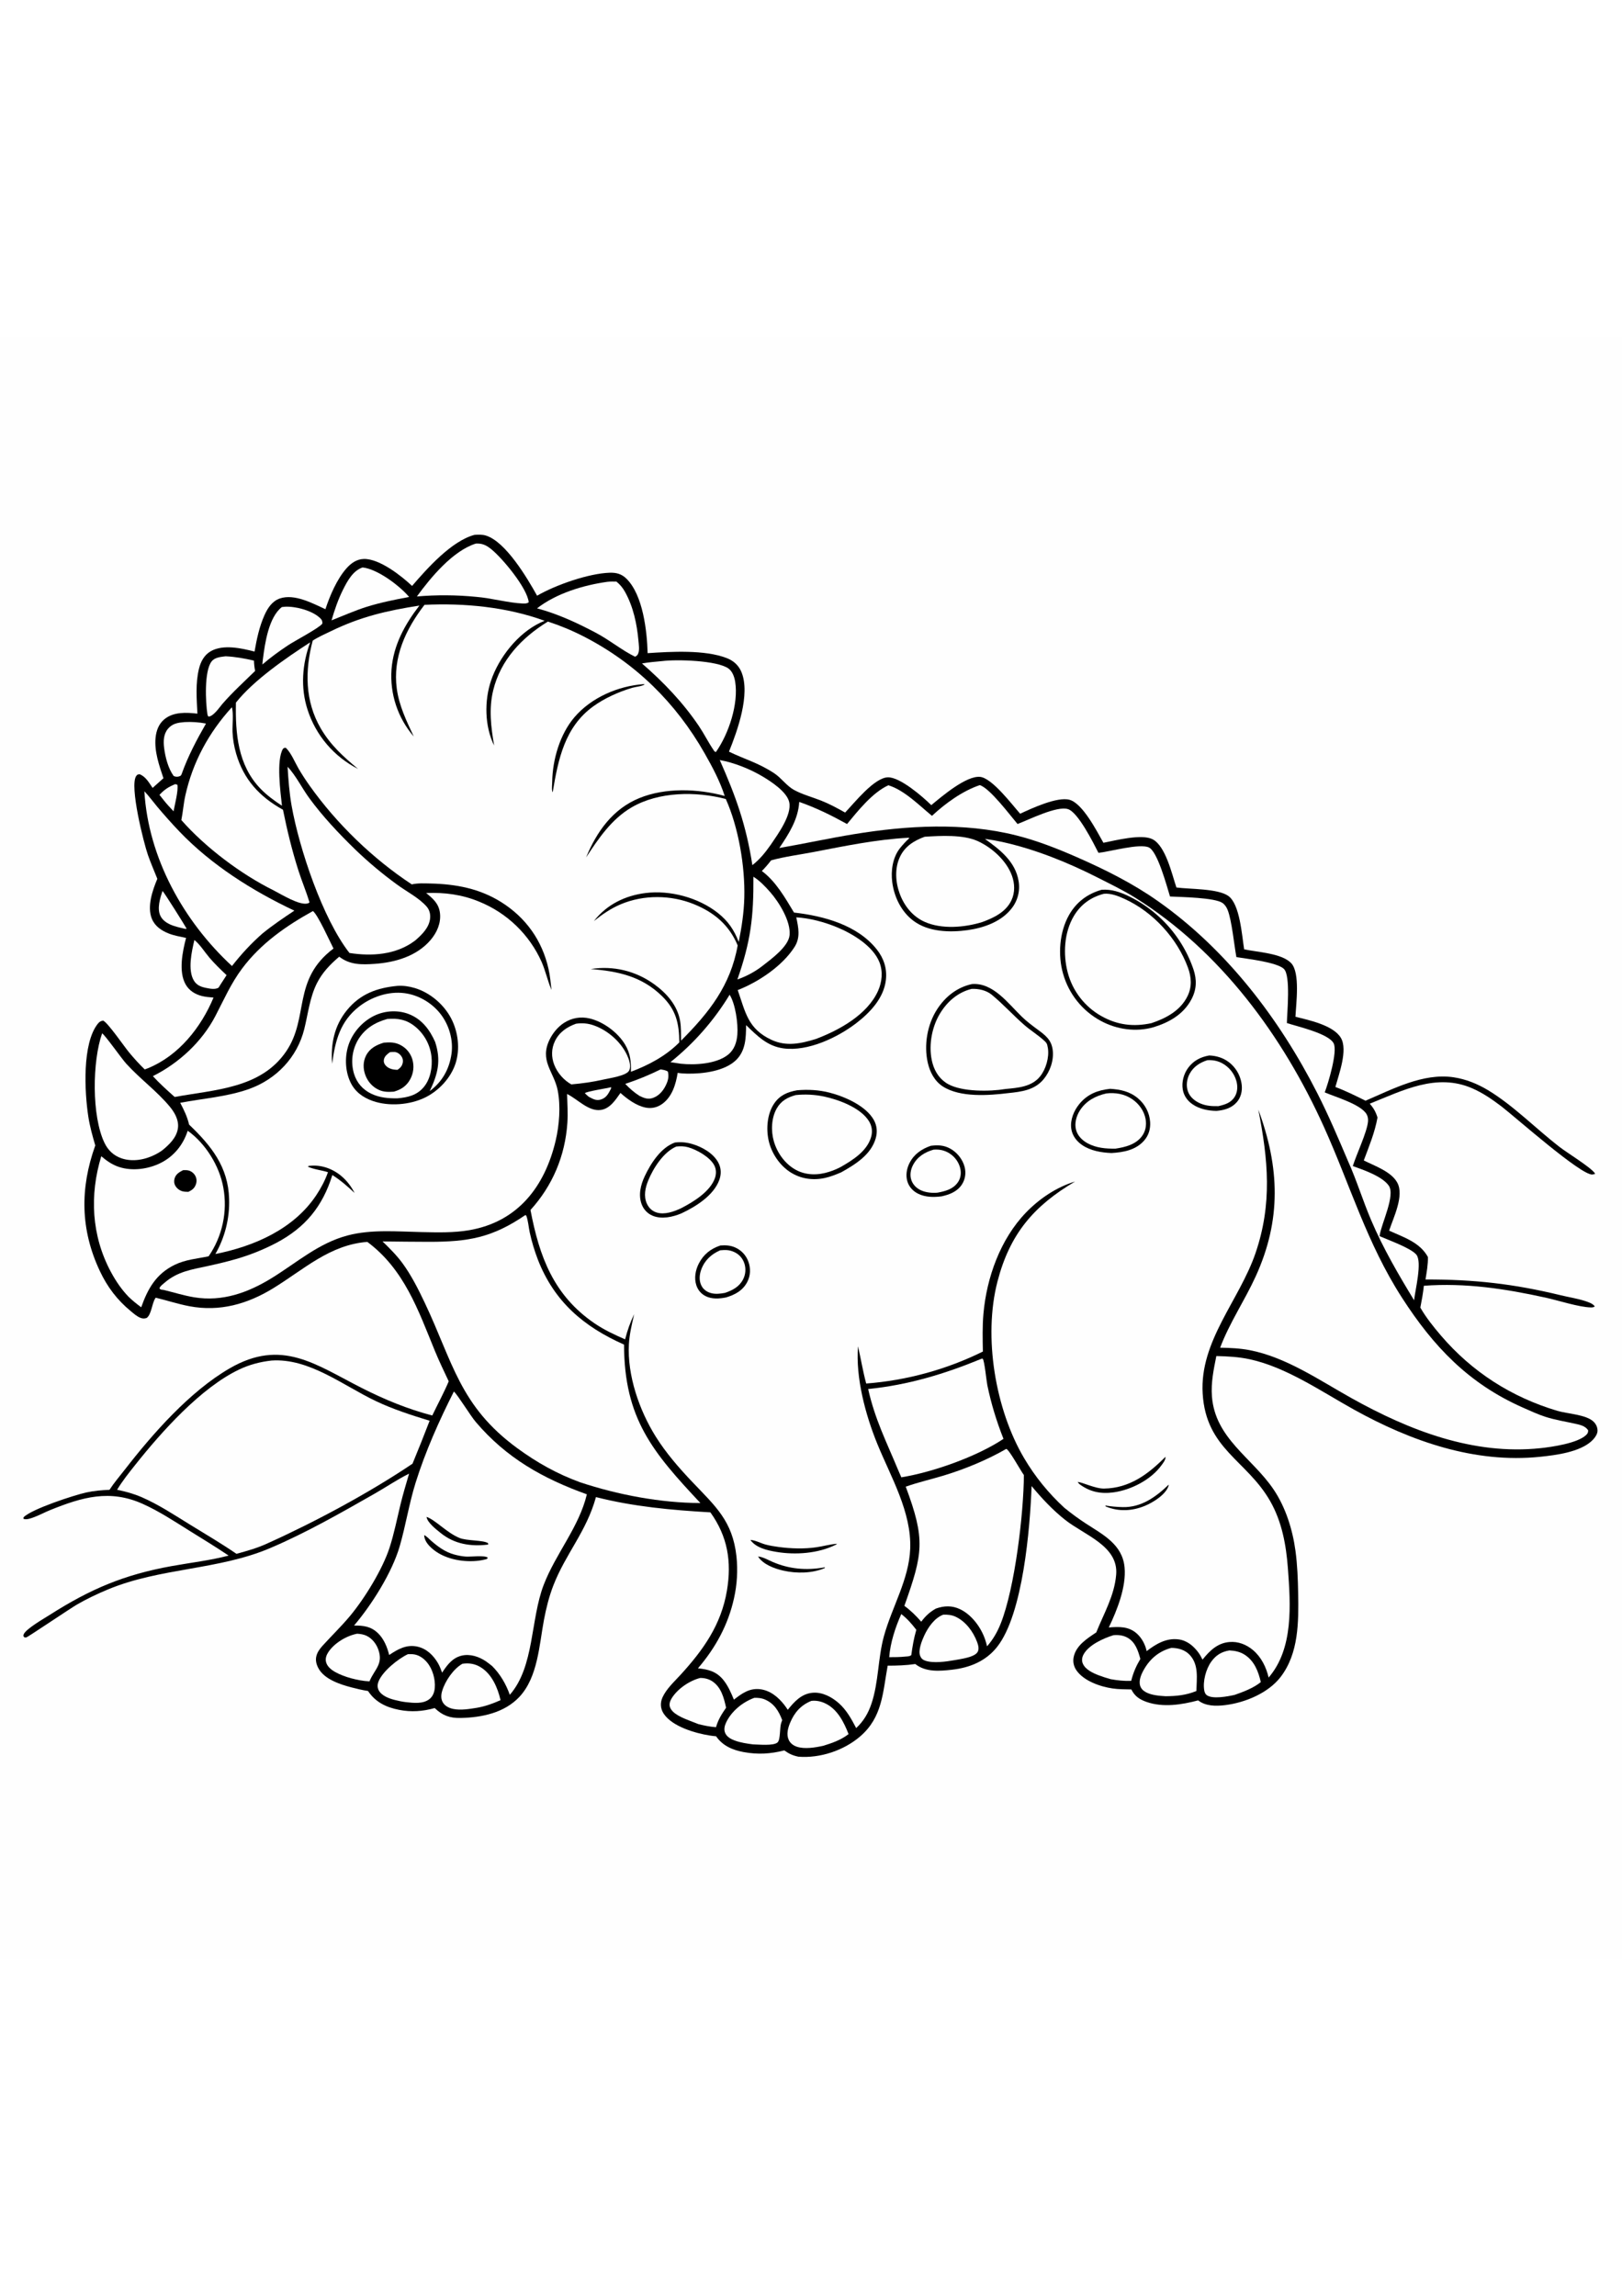 <?xml version="1.0" encoding="utf-8"?>
<!-- Generator: Adobe Illustrator 27.5.0, SVG Export Plug-In . SVG Version: 6.00 Build 0)  -->
<svg xmlns="http://www.w3.org/2000/svg" xmlns:xlink="http://www.w3.org/1999/xlink" viewBox="0 0 4000 4000" width="595" height="842" preserveAspectRatio="xMidYMid meet" data-scaled="true">
<path style="fill:#FEFEFE;" d="M0,0h4000v4000H0V0z"/>
<path d="M1170.004,488.484c9.293-0.637,19.219-1.082,28.219,1.688c48.973,15.059,102.074,104.742,126.27,148.305
	c45.793-26.555,126.898-54.934,179.02-56.652c16.406-0.543,29.453,2.91,41.371,14.68c40.813,40.301,50.781,128.887,52.203,183.605
	c57.043-3.742,141.246-8.922,195.348,12.25c16.656,6.52,29.34,17.938,36.164,34.621c22.289,54.465-9.98,144.57-30.883,196
	c39.938,19.273,71.871,27.262,111.332,53.09c17.879,11.707,30.797,31.383,49.488,41.492c20.316,10.988,44.348,17.438,65.969,25.899
	c20.891,8.18,40.133,18.656,59.609,29.664c23.324-24.414,71.836-85.953,105.41-86.883c29.961-0.828,85.332,47.215,107.137,68.578
	c26.84-22.277,86.059-72.785,120.145-69.703c29.754,2.688,79.301,68.805,99.004,90.898c28.852-13.484,91.605-42.563,121.691-34.383
	c32.254,8.766,67.106,76.715,83.594,106c30.117-5.902,94.055-22.418,121.055-8.766c32.34,16.352,47.879,85.938,58.961,118.996
	c33.226,4.399,102.414,2.406,128.156,20.93c28.578,20.566,33.305,96.981,38.93,131.551c32.551,7.051,92.41,9.484,115.824,33.914
	c22.672,23.656,12.211,99.406,10.695,132.344c32.906,8.199,93.836,20.84,112.16,52.309c17.328,29.758-5.019,89.105-13.719,120.84
	c25.5,9.477,49.996,21.859,74.403,33.805c66.894-28.578,142.094-68.852,216.938-57.77c30.441,4.508,58.914,16.063,85.195,31.891
	c61.953,37.309,117.707,94.484,175.316,139.156c20.699,16.047,76.515,49.785,88.117,65.535l-1.953,4.336l2.578-3.16
	c-2.265,0.656-4.492,1.781-6.875,1.972c-28.039,2.235-190.207-141.859-223.68-167.5c-22.605-17.313-46.555-33.746-72.77-45.117
	c-87.953-38.164-170.633,5.242-252.52,38.031c9.605,10.879,14.887,20.371,19.137,34.094c-6.758,37.344-20.699,70.477-33.832,105.781
	c26.566,13.484,67.695,27.242,82.668,54.902c17.43,32.203-9.625,85.93-20.141,118.199c35.813,16.434,75.496,28.488,95.563,64.848
	c0.582,18.668-3.008,37.16-5.887,55.535c119.313-0.27,217.305,10.648,333.645,38.938c19.199,4.668,40.004,7.886,58.754,13.804
	c7.617,2.402,21.211,6.777,25,13.855c-3.047,2.059-5.742,2.391-9.414,2.332c-28.965-0.473-80.875-17.328-111.738-24.113
	c-99.367-21.844-198.273-37.016-300.289-29.281c-1.922,18.188-5.211,35.887-8.719,53.809c14.109,24.531,32.188,47.129,50.547,68.613
	c76.852,89.922,174.172,152.203,287.457,185.953c24.469,7.289,71.336,9.063,89.422,26.898c6.055,5.992,9.649,13.852,9.571,22.414
	c-0.078,8.914-8.164,19.188-14.336,24.898c-29.82,27.555-87.906,34.941-126.402,38.989
	c-162.035,17.035-319.398-38.446-459.094-115.817c-80.316-44.484-167.215-104.934-257.777-124.523
	c-27.32-5.91-54.613-7.344-82.445-7.961c-6.625,32.953-13.438,65.367-10.902,99.207c7.77,103.742,98.703,151.035,151.77,229.27
	c29.918,44.109,47.105,99.086,54.246,151.605c4.711,34.672,6.039,70.164,6.637,105.117c1.203,70.195,1.609,147.695-43.352,206.156
	c-30.636,39.828-88.16,63.391-136.91,69.316c-22.488,2.73-47.726,2.766-66.371-11.73c-40.379,10.699-86.211,18.047-126.875,3.93
	c-17.469-6.066-29.582-14.215-37.859-30.891c-15.379-0.309-31.082-0.222-46.324-2.434c-30.281-4.391-70.879-18.406-89.004-44.543
	c-6.824-9.84-9.336-21.446-6.844-33.188c6.039-28.461,33.27-45.523,55.68-60.473c18.906-47.223,44.469-89.93,49.043-141.961
	c6.262-71.242-78.051-97.586-126.167-135.77c-30.719-24.375-57.36-52.973-82.387-83.027
	c-3.793,103.422-21.156,315.656-84.973,396.441c-27.91,35.328-67.223,51.242-111.047,56.293
	c-30.734,3.543-65.18,6.383-90.766-14.023c-22.75,3.348-45.188,4.094-68.121,4.074c-12.164,66.438-12.785,127.164-67.996,174.543
	c-40.457,34.715-98.75,54.047-151.973,49.895c-13.852-2.816-23.422-7.164-34.875-15.504c-34.566,8.648-64.906,10.563-100.18,4.129
	c-27.422-5-51.742-15.418-68.117-38.957c-5.339-0.464-10.652-1.123-15.941-1.977c-35.313-5.508-91.273-21.762-112.676-52.887
	c-8.703-12.66-9.805-27.148-3.48-41.117c9.586-21.172,29.109-38.805,44.68-55.859c56.027-61.375,99.918-123.078,114.09-206.965
	c12.172-72.055,1.867-133.805-40.73-193.328c-95.609-5.523-189.141-13.957-282.199-37.613
	c-23.406,85.125-74.808,139.703-105.117,218.035c-10.605,27.406-17.801,56.336-23.207,85.187
	c-11.644,62.156-15.082,140.797-60.434,189.27c-37.008,39.559-93.023,51.043-145.078,52.078
	c-26.688,0.535-44.699-6.066-63.824-24.43c-29.355,8.25-57.805,10.313-87.859,4.418c-32-6.281-58.184-18.906-76.594-46.5
	c-13.672-2.078-27.754-5.449-41.148-8.965c-27.871-7.317-66.254-19.832-80.973-46.754c-11.906-21.778-5.863-38.367,9.875-55.707
	c22.297-24.57,46.074-47.508,67.41-73c36.254-43.316,80.668-115.617,97.98-169.023c11.102-34.242,18.113-69.93,26.563-104.887
	c6.305-26.086,14.016-51.797,21.57-77.539c-29.121,14.344-56.324,33.066-84.535,49.145
	c-83.785,47.754-169.059,96.527-257.828,134.336c-127.844,54.453-271.27,48.406-399.926,101.887
	c-26.024,10.816-52.031,23.09-76.429,37.203c-17.128,9.91-120.561,79.754-124.877,81.086c-1.507,0.469-3.151,0.148-4.726,0.219
	l-2.852-3.371c0.167-1.898,0.133-3.055,1.024-4.922c6.509-13.621,49.847-38.367,63.525-47.086
	c100.391-63.984,183.371-99.277,300.804-120.515c46.781-8.457,94.812-13.887,140.812-25.941
	c-31.66-21.371-64.523-41.18-96.91-61.426c-37.289-23.309-75.059-48.235-115.27-66.203c-81.126-36.254-148.817-16.5-227.602,15.293
	c-13.531,5.461-26.5,12.602-40.157,17.649c-6.971,2.578-19.002,7.215-26.124,3.922l0.357-3.645
	c19.308-20.281,125.183-54.797,154.91-61.273c18.95-4.129,37.646-5.594,56.986-6.527c11.055-17.082,24.887-33.188,37.379-49.285
	c69.129-89.07,160.445-193.109,259.137-250.254c128.617-74.465,211.664-9.148,326.023,48.727
	c56.313,28.496,112.305,51.547,173.434,67.637c13.465-28.09,28.438-55.559,40.59-84.25c-11.695-24.914-23.781-49.832-34.219-75.305
	c-41.289-100.73-75.445-200.637-166.512-268.469c-92.645,7.086-156.313,67.84-231.961,114.227
	c-63.707,39.063-131.863,58.391-206.262,44.477c-28.141-5.262-55.887-14.473-83.784-21.148c-0.353,0.582-0.695,1.176-1.059,1.75
	c-8.524,13.492-9.119,39.625-21.284,48.352c-5.655,1.672-9.477,1.734-14.968-0.371c-9.058-3.469-17.171-10.832-24.582-16.961
	c-33.117-27.383-57.231-59.227-75.593-98.156c-48.355-102.508-49.285-204.344-11.428-309.945
	c-6.867-23.652-13.495-46.992-17.213-71.398c-9.237-60.633-15.441-179.691,23.51-228.738c3.843-4.84,7.238-6.769,13.252-7.668
	c12.702,6.582,51.34,63.387,64.141,78.773c12.104,14.547,24.652,28.441,38.268,41.605c2.69-0.919,5.352-1.913,7.987-2.98
	c75.819-30.996,130.979-100.578,161.662-174.199c-9.769-0.785-19.566-1.523-29.102-3.941c-16.426-4.168-30.953-13.258-39.516-28.172
	c-18.301-31.883-7.742-81.512,0.895-114.949c-14.324-3.211-29.227-5.496-42.914-10.961c-17.723-7.082-33.71-17.738-41.293-35.953
	c-12.483-29.984,1.465-70.559,13.376-98.801c-7.768-19.648-16.331-39.066-23.292-59.016
	c-10.152-29.094-45.798-169.805-28.865-194.379c2.857-4.148,4.19-3.891,8.8-4.41c15.244,6.399,22.586,20.582,31.712,33.649
	l26.734-23.855c-10.551-31.297-22.776-66.227-19.457-99.719c1.774-17.91,7.922-34.602,22.293-46.168
	c22.445-18.066,53.914-16.43,80.887-13.332c-1.793-36.613-5.012-74.773,3.871-110.766c4.387-17.781,12.93-33.926,29.309-43.25
	c30.676-17.465,75.676-7.184,107.758,0.949c5.23-30.414,11.82-61.574,24.52-89.852c7.855-17.492,18.949-34.566,37.949-41.07
	c35.695-12.223,80.645,11.941,112.285,26.508c10.91-33.285,28.465-74.426,52.047-100.91c11.313-12.703,25.141-22.547,42.711-22.969
	c38.441-0.922,92.492,41.441,118.914,66.516C1054,570.445,1113.66,503.555,1170.004,488.484z"/>
<path style="fill:#FEFEFE;" d="M1507.266,1850.258c-0.449,3.309-0.035,2.66-1.289,5.098c-5.977,11.629-11.164,21.332-24.375,25.324
	c-11.738,3.551-19.762-1.688-29.898-6.938c-3.41-2.73-6.352-5.711-9.433-8.793
	C1447.391,1860.379,1496.672,1853.012,1507.266,1850.258z"/>
<path style="fill:#FEFEFE;" d="M432.121,1103.07c1.875,0.188,3.621,1.012,5.387,1.648c2.48,15.535-6.496,48.27-9.484,65.324
	l-13.433-14.539c-7.496-8.199-14.293-17.387-21.309-26.02C405.176,1116.555,415.859,1109.629,432.121,1103.07z"/>
<path style="fill:#FEFEFE;" d="M400.852,1366.492c4.277,3.801,54.586,84.07,59.211,92.609l-2.094,1.066
	c-9.488-2.145-19.133-4.375-28.41-7.317c-13.316-4.215-27.586-11.793-33.918-24.902
	C386.827,1409.711,394.586,1384.594,400.852,1366.492z"/>
<path style="fill:#FEFEFE;" d="M1629.117,1806.367c6.442,1.109,12.426,1.676,17.973,5.414c2.262,10.52,1.371,18.441-2.715,28.473
	c-6.379,15.652-17.234,30.18-33.52,36.234c-12.574,4.676-22.297,0.777-33.777-4.813c-13.219-8.406-24.434-18.254-35.148-29.633
	C1572.207,1832.086,1600.512,1820.383,1629.117,1806.367z"/>
<path style="fill:#FEFEFE;" d="M2222.617,3149.23c14.633,11.371,25.914,24.168,37.102,38.867
	c-6.125,20.727-9.465,40.953-12.379,62.344c-4.222,3.438-9.644,3.145-14.855,3.594c-13.242,1.406-26.289,1.508-39.594,1.5
	C2195.504,3219.926,2208.117,3181.645,2222.617,3149.23z"/>
<path style="fill:#FEFEFE;" d="M479.402,1487.355c13.762,10.852,25.609,30.094,37.16,43.613
	c13.102,15.332,27.531,29.215,42.191,43.023l-15.949,24.641l-3.59,5.988c-8.496,5.547-21.16,2.813-30.48,0.953
	c-12.871-2.57-23.41-6.348-30.516-18.016C462.246,1561.316,472.816,1515.274,479.402,1487.355z"/>
<path style="fill:#FEFEFE;" d="M455.297,950.055c8.823-0.477,17.643-0.409,26.461,0.203c8.815,0.609,17.56,1.758,26.234,3.445
	c-23.207,40.578-44.008,79.66-59.84,123.906c-1.328,3.316-1.523,4.344-4.906,5.766c-0.594,0.245-1.199,0.458-1.816,0.641
	c-0.615,0.182-1.238,0.331-1.871,0.445c-0.633,0.117-1.27,0.2-1.91,0.25c-0.641,0.049-1.281,0.065-1.922,0.047
	c-0.643-0.018-1.283-0.07-1.918-0.156c-0.638-0.086-1.27-0.206-1.895-0.359c-0.622-0.151-1.237-0.335-1.844-0.551
	c-0.604-0.219-1.195-0.468-1.773-0.746c-13.645-18.645-20.711-46.555-23.57-69.273c-2.047-16.25-1.59-33.719,9.328-46.941
	C425.121,953.328,439.086,951.43,455.297,950.055z"/>
<path style="fill:#FEFEFE;" d="M695.055,666.465c2.715-0.383,5.352-0.723,8.094-0.856c26.211-1.25,68.023,9.645,87.18,28.934
	c3.996,4.023,4.895,7.258,4.625,12.762c-8.394,11.34-68.105,42.32-85.238,53.84c-21.836,14.504-42.82,29.793-62.66,46.945
	c0.344-5.005,0.849-9.994,1.516-14.965C653.391,755.332,662.715,691.496,695.055,666.465z"/>
<path style="fill:#FEFEFE;" d="M556.328,787.836c24.039,1.148,46.508,5.238,69.941,10.664c0.266,8.769,1.156,16.836,2.91,25.434
	c-27.707,27.117-55.25,51.965-80.797,81.391c-7.957,9.406-21.57,29.965-33.996,31.34c-2.012-2.094-2.434-3.25-2.894-6.16
	c-4.551-28.824-8.227-105.902,10.242-129.852C529.738,790.273,544.316,789.434,556.328,787.836z"/>
<path style="fill:#FEFEFE;" d="M880.773,3197.672c7.957,0.547,15.77,1.594,23.055,5.07c13.84,6.602,24.074,19.746,29.117,34.008
	c12.488,35.328-8.277,47.715-20.93,76.352c-0.297,0.672-0.578,1.355-0.863,2.031c-15.57-0.605-30.16-3.637-45.18-7.555
	c-13.219-3.648-27.977-8.891-39.879-15.754c-9.719-5.606-19.887-13.73-22.277-25.309c-1.711-8.273,1.262-16.383,5.769-23.254
	C824.434,3220.637,854.66,3202.645,880.773,3197.672z"/>
<path style="fill:#FEFEFE;" d="M1726.516,3306.832c10.566-0.32,21.668,2.512,30.453,8.434
	c21.773,14.668,28.379,40.832,33.621,64.914c-10.953,15.887-19.523,29.324-24.836,47.976c-14.965-1.062-29.145-3.969-43.645-7.667
	c-6.549-2.505-13.083-5.048-19.601-7.629c-15.926-6.328-44.668-16.723-50.391-34.5c-2.277-7.078,0.192-14.492,3.828-20.617
	C1670.101,3333.895,1700.234,3313.57,1726.516,3306.832z"/>
<path style="fill:#FEFEFE;" d="M894.148,568.82c36.801,3.754,91.781,45.352,114.777,72.742
	c-35.836,6.738-70.141,13.574-105.063,24.387c-29.184,9.414-57.805,21.938-86.305,33.281c7.59-25.969,16.367-51.672,28.504-75.906
	C856.617,602.25,870.488,576.617,894.148,568.82z"/>
<path style="fill:#FEFEFE;" d="M2745.871,3201.32c11.645-1.051,23.449,0.129,33.898,5.754
	c20.086,10.813,26.797,32.297,32.465,52.777c-10.598,17.898-17.48,33.828-22.586,54.043c-17.211,0.781-33.43-1.117-50.355-4.063
	c-9.734-2.754-19.559-5.758-29.016-9.344c-14.68-5.57-33.844-14.203-40.129-29.602c-2.852-6.98-1.824-14.578,1.535-21.188
	C2683.996,3225.481,2721.234,3208.981,2745.871,3201.32z"/>
<path style="fill:#FEFEFE;" d="M3031.856,3238.879c13.855,0.746,26.136,3.191,38.011,10.875
	c23.473,15.188,33.516,41.234,39.387,67.25c-18.695,14.957-41.992,23.527-64.285,31.449c-16.422,3.707-54.652,11.278-69.004,0.711
	c-3.621-2.668-5.297-7.035-6.09-11.308c-4.16-22.504,4.219-53.434,17.344-71.481
	C2998.898,3250.316,3012.48,3242.125,3031.856,3238.879z"/>
<path style="fill:#FEFEFE;" d="M1140.313,3271.781c16.156-2.387,30.398-0.219,44.582,8.266
	c27.875,16.676,42.641,51.082,49.476,81.457c-19.223,8.621-37.336,15.094-58.113,18.785c-18.422,2.953-39.91,6.648-58.348,2.879
	c-10.047-2.055-20.113-6.758-25.633-15.801c-5.391-8.84-4.672-19.301-1.781-28.867
	C1097.879,3314.078,1118.129,3284.371,1140.313,3271.781z"/>
<path style="fill:#FEFEFE;" d="M2326.152,3150.77c10.184-0.43,20.586,0.52,29.953,4.797c25.309,11.551,43.945,36.961,53.519,62.586
	c2.832,7.574,5.699,17.602,0.949,25.055c-8.191,12.855-42.332,16.945-56.426,19.621c-20.734,3.645-52.344,8.32-72.563,1.262
	c-6.164-2.152-10.031-5.715-12.445-11.902c-5.27-13.539,4.242-37.301,10.188-50.066
	C2288.773,3181.836,2304.605,3158.742,2326.152,3150.77z"/>
<path style="fill:#FEFEFE;" d="M1860.262,3355.75c9.164-0.129,17.109,0.383,25.664,3.969c23.152,9.707,34.524,28.609,43.074,50.98
	c-0.82,2.105-1.535,4.207-2.301,6.332c-4.363,12.082-1.516,41.484-9.176,48.625c-9.719,9.059-46.898,5.098-60.602,4.883
	c-15.012-1.91-30.977-4.328-45.203-9.621c-9.332-3.473-19.418-8.984-23.465-18.641c-3.512-8.383-1.402-17.551,2.309-25.449
	C1803.875,3388.488,1831.395,3366.297,1860.262,3355.75z"/>
<path style="fill:#FEFEFE;" d="M1799.308,1622.309c14.262,22.137,21.172,71.395,19.09,97.98c-1.5,19.113-7.402,37.41-22.84,49.746
	c-28.746,22.973-81.199,26.051-116.336,22.379c-8.638-1.177-17.256-2.477-25.855-3.898c7.232-5.792,14.333-11.738,21.305-17.84
	c6.969-6.104,13.802-12.357,20.5-18.758c6.698-6.401,13.253-12.945,19.664-19.633s12.675-13.513,18.789-20.477
	c6.112-6.961,12.069-14.053,17.871-21.277c5.805-7.221,11.447-14.566,16.926-22.035c5.482-7.469,10.798-15.055,15.949-22.758
	C1789.522,1638.038,1794.501,1630.228,1799.308,1622.309z"/>
<path style="fill:#FEFEFE;" d="M2000.816,3363.289c11.621-1.324,22.723,0.832,33.36,5.715c30.816,14.148,46.777,46.32,58.473,76.199
	c-18.179,14.141-40.32,22.028-62.086,28.707c-19.59,4.387-46.285,8.898-65.656,2.328c-8.57-2.906-16.105-8.477-19.895-16.855
	c-6.184-13.66-1.871-29.344,3.637-42.469C1959.277,3391.578,1975.203,3373.707,2000.816,3363.289z"/>
<path style="fill:#FEFEFE;" d="M1005.988,3248.133c3.953-0.2,7.904-0.171,11.852,0.09c14.082,1.039,26.242,9.367,35.156,19.961
	c13.941,16.574,21.094,42.023,19.184,63.477c-0.941,10.57-4.789,20.789-13.414,27.426c-15.813,12.16-38.703,9.313-57.301,7.355
	c-9.32-1.055-18.762-3.109-27.848-5.41c-14.133-3.582-32.27-10.129-39.594-23.695c-3.668-6.789-3.445-14.309-0.727-21.398
	C943.016,3290.605,981.668,3259.445,1005.988,3248.133z"/>
<path style="fill:#FEFEFE;" d="M2888.469,3232.641c16.469-0.004,33.348,4.586,45.023,16.801
	c23.465,24.547,17.582,58.68,16.914,89.473c-25.238,10.324-48.762,12.695-75.895,12.879c-15.602-0.965-34.563-2.344-48.476-9.828
	c-6.739-3.625-12.262-8.809-14.41-16.344c-3.871-13.559,3.215-28.852,9.859-40.395
	C2836.734,3258.719,2858.773,3240.559,2888.469,3232.641z"/>
<path style="fill:#FEFEFE;" d="M1857.996,1331.363c15.23,9.387,29.441,24.328,41.223,37.719c21.727,24.695,51.113,71.918,48,105.953
	c-2.605,28.492-44.938,58.949-65.582,75.164c-19.52,15.277-39.836,26.164-63.141,34.445
	C1851.399,1490.172,1858.57,1431.633,1857.996,1331.363z"/>
<path style="fill:#FEFEFE;" d="M1775.008,1043.66c35.566,6.336,75.188,22.313,106.051,40.766
	c21.129,12.633,59.836,37.828,65.293,63.313c6.723,31.375-28.496,79.441-45.32,104.316c-13.313,18.906-27.191,36.492-45.605,50.676
	C1840.051,1203.926,1815.086,1134.359,1775.008,1043.66z"/>
<path style="fill:#FEFEFE;" d="M1420.48,1693.746c15.391-2.172,29.234-1.078,43.945,4.129
	c34.363,12.168,66.621,40.262,82.012,73.426c4.863,10.477,10.727,26.586,5.098,37.852c-6.609,13.23-49.637,18.996-63.691,22.289
	c-26.109,6.004-52.258,9.539-78.902,11.902c-18.648-10.387-34.211-28.25-42.031-48.109c-7.582-19.262-7.375-40.098,1.707-58.808
	C1379.258,1714.512,1398.223,1701.723,1420.48,1693.746z"/>
<path style="fill:#FEFEFE;" d="M1173.41,509.973c16.059-0.891,25.898,3.965,38.297,14.004
	c27.902,22.594,88.633,95.828,92.164,130.605c-4.144,3.422-9.476,3.356-14.734,3.137c-34.918-1.449-77.258-13.371-114.84-16.41
	c-24.305-2.411-48.669-3.699-73.094-3.863c-24.422-0.161-48.801,0.802-73.137,2.891
	C1062.164,593.566,1116.551,527.836,1173.41,509.973z"/>
<path style="fill:#FEFEFE;" d="M1497.641,604.231c7.32-0.918,15.074-0.512,22.465-0.602c8.965,7.301,15.582,15.23,21.215,25.34
	c20.492,36.762,29.383,78.887,33.145,120.414c0.805,8.887,2.918,22.879-0.449,31.207c-2.082,5.145-3.297,5.719-7.891,8.289
	c-31.145-14.887-64.758-42.461-98.195-59.785c-46.309-24.406-92.75-45.832-143.516-59.469
	C1372.145,632.492,1438.582,612.539,1497.641,604.231z"/>
<path style="fill:#FEFEFE;" d="M1633.449,799.617c36.328-4.516,135.18-1.613,162.984,18.336c9.953,7.141,14.719,21.063,16.57,32.641
	c8.742,54.637-16.109,128.848-47.477,173.223c-3.918-0.754-4.246-2.547-6.379-5.683c-12.652-18.637-22.731-39.156-35.375-57.941
	c-39.254-58.313-87.656-108.793-140.598-154.699C1599.855,802.563,1616.598,801.125,1633.449,799.617z"/>
<path style="fill:#FEFEFE;" d="M251.878,1717.395c9.3,6.976,47.082,61.211,59.712,75.144
	c33.582,37.051,75.669,67.582,107.328,105.883c11.875,14.371,22.398,33.004,19.953,52.34c-3.004,23.793-21.934,41.648-39.617,55.848
	c-4.951,3.461-10.118,6.56-15.503,9.297c-25.322,13.141-56.593,19.125-84.148,9.684c-19.041-6.527-32.827-19.445-41.609-37.445
	C225.577,1921.691,227.592,1785.957,251.878,1717.395z"/>
<path style="fill:#FEFEFE;" d="M2280.426,1232.762c39.227-2.527,94.379-5.621,130.297,10.547
	c35.285,15.883,71.195,48.133,84.696,85.113c7.238,19.836,7.972,41.711-1.149,61.078c-13.707,29.098-43.852,43.34-72.422,53.742
	c-42.945,13.274-99.449,18.152-141.555-0.645c-29.402-13.129-50.008-38.871-61.195-68.523
	c-10.828-28.683-13.145-63.367,0.195-91.613C2231.711,1256.172,2254.16,1242.328,2280.426,1232.762z"/>
<path style="fill:#FEFEFE;" d="M356.024,1120.605c11.227,11.762,20.947,25.227,31.389,37.711
	c17.608,20.956,35.835,41.357,54.681,61.203c79.367,83.027,180.547,146.691,283.781,195.465
	c-26.789,17.895-53.406,35.774-78.41,56.137c-27.981,24.453-52.52,51.168-75.395,80.375
	C452.539,1441.125,365.611,1284.602,356.024,1120.605z"/>
<path style="fill:#FEFEFE;" d="M2421.117,2519.543l2.398,0.16c4.438,5.355,9.07,54.332,11.34,65.285
	c9.445,45.613,22.723,88.992,39.855,132.281c-65.266,43.516-173.652,82.067-251.969,94.836l-7.973-18.34
	c-28.883-69.652-56.93-124.265-73.805-199.347C2240.234,2584.324,2329.105,2557.422,2421.117,2519.543z"/>
<path style="fill:#FEFEFE;" d="M709.215,1060.219c0.144,0.133,0.305,0.246,0.438,0.391c20.496,22.051,35.152,52.449,53.078,76.926
	c33.301,45.473,72.828,87.301,113.148,126.57c32.404,31.177,66.783,59.996,103.137,86.457
	c23.441,17.293,54.098,32.621,73.133,54.391c6.988,7.992,9.605,18.445,8.574,28.918c-2.254,22.875-20.113,40.18-36.519,54.398
	c-0.832,0.625-1.656,1.262-2.492,1.879c-45.977,33.824-105.242,37.726-159.91,29.16c-66.121-84.523-123.91-257.559-142.684-363.141
	C713.519,1124.676,711.133,1092.137,709.215,1060.219z"/>
<path style="fill:#FEFEFE;" d="M571.777,913.527c4.5,14.433,1.098,44.336,1.645,60.316c0.613,17.996,3.859,36.391,8.836,53.684
	c18.398,63.953,58.082,106.969,115.598,138.668c10.262,50.82,22.363,100.664,38.16,150.074
	c8.406,26.293,19.199,51.703,27.223,78.125c-1.828,1.77-1.543,1.875-4.262,2.688c-19.762,5.918-65.32-22.352-84.207-32.067
	c-80.613-39.906-168.379-106.078-227.57-173.402c4.043-19.984,5.387-40.426,9.82-60.442
	C475.277,1048.688,514.91,975.797,571.777,913.527z"/>
<path style="fill:#FEFEFE;" d="M1963.699,1431.453c33.352,1.953,68.895,11.52,99.703,24.16
	c38.27,15.699,89.422,46.102,105.355,86.484c9.074,22.996,6.465,48.852-3.582,71.078c-26.543,58.699-96.016,96.606-153.305,118.246
	c-36.777,11.215-72.184,19.176-108.992,2.211c-58.582-26.996-64.418-68.016-83.578-122.801
	c51.258-20.055,109.902-59.18,140.016-106.172C1974.383,1481.145,1969.07,1457.066,1963.699,1431.453z"/>
<path style="fill:#FEFEFE;" d="M771.719,1415.969c12.453,9.566,41.816,75.18,50.695,92.387
	c-102.527,77.191-59.418,169.457-116.746,253.703c-62.293,91.539-176.203,94.109-274.879,112.293
	c-18.578-16.48-36.973-33.035-53.79-51.34c64.067-32.102,120.829-84.375,154.149-148.234c21.25-40.727,38.164-80.063,66.012-117.266
	C643.258,1495.922,705.195,1452.727,771.719,1415.969z"/>
<path style="fill:#FEFEFE;" d="M462.891,1957.605c44.242,31.465,78.547,87.168,87.91,140.5c0.656,3.638,1.224,7.289,1.703,10.953
	c0.479,3.667,0.868,7.342,1.168,11.027c0.299,3.682,0.509,7.371,0.629,11.066c0.12,3.695,0.148,7.391,0.086,11.086
	c-0.06,3.695-0.211,7.388-0.453,11.078c-0.24,3.688-0.57,7.367-0.992,11.039c-0.419,3.675-0.928,7.335-1.527,10.98
	c-0.602,3.648-1.29,7.28-2.066,10.895c-0.776,3.612-1.639,7.205-2.59,10.777c-0.953,3.573-1.992,7.12-3.117,10.641
	c-1.125,3.521-2.335,7.012-3.629,10.473c-1.294,3.464-2.673,6.892-4.137,10.285c-1.464,3.396-3.008,6.754-4.633,10.074
	c-1.628,3.317-3.335,6.595-5.121,9.832c-1.786,3.237-3.65,6.427-5.59,9.57c-1.943,3.146-3.961,6.242-6.055,9.289
	c-29.051,6.078-56.687,7.863-83.926,21.133c-45.508,22.172-66.159,58.738-82.307,104.559c-10.925-7.965-20.952-16.059-30.724-25.406
	c-17.727-18.187-32.158-39.578-44.134-61.906c-47.909-89.32-52.864-189.145-23.659-285.074
	c13.234,11.195,26.264,20.508,42.85,26.141c33.271,11.301,73.818,5.714,104.756-10.152
	C429.5,2019.969,451.973,1991.738,462.891,1957.605z"/>
<path d="M451.43,2054.82c4.516-0.074,9.461-0.355,13.852,0.816c6.984,1.863,13.313,7.176,16.59,13.574
	c3.422,6.684,3.605,14.398,0.93,21.352c-3.609,9.383-9.457,13.461-18.246,17.652c-4.574-0.109-9.426-0.078-13.887-1.168
	c-7.359-1.797-14.199-6.863-18.043-13.383c-3.297-5.59-3.918-11.84-2.207-18.02C433.449,2064.684,441.945,2059.73,451.43,2054.82z"
	/>
<path style="fill:#FEFEFE;" d="M2481.508,2742.031c6.965,1.32,35.555,53.918,43.492,64.457
	c-0.492,94.371-22.184,278.84-57.301,366.523c-8.371,20.903-18.695,38.754-33.508,55.707c-1.328-5.62-2.91-11.167-4.746-16.641
	c-10.016-29.762-33.012-61.074-61.785-74.773c-19.832-9.442-39.097-8.844-59.457-1.648c-15.578,8.621-25.691,18.41-36.367,32.386
	c-12.969-14.777-25.652-27.402-41.57-39.066c45.848-129.215,52.371-162.789,3.355-293.781c30.859-11.043,63.602-18.301,95-27.906
	C2380.645,2791.367,2434.351,2769.172,2481.508,2742.031z"/>
<path style="fill:#FEFEFE;" d="M2416.195,1105.488c24.859,7.305,75.148,74.859,93.152,95.867
	c27.848-10.48,96.898-45.445,124.398-36.688c25.109,7.996,62.449,82.992,75.16,107.75c28.043-2.82,102.316-24.031,124.512-13.176
	c21.641,10.582,44.129,95.797,51.938,120.848c26.621,1.332,110.813,2.535,129.555,16.035c6.324,4.555,10.227,10.938,12.961,18.125
	c10.008,26.34,15.559,84.828,21.18,115.215c25.215,4.227,100.371,12.465,117.32,29.328c16.828,16.746,7.688,106.844,7.199,133.293
	c25.91,8.566,103.473,25.855,115.445,50.281c9.969,20.332-13.531,98.399-22.113,120.645c26.172,11.359,89.551,29.527,103.375,54.113
	c3.023,5.379,3.938,11.746,3.359,17.84c-2.57,26.945-28.496,80.48-37.457,109.77c25.73,9.156,72.676,25.188,88.691,48.34
	c16.457,23.797-17.574,92.047-22.289,121.516l-0.453,2.93c20.668,9.098,77.227,29.348,90.609,45.461
	c15.082,18.148-2.914,87.445-5.434,112.613c-38.996-63.945-76.289-128.051-105.777-197.121
	c-20.551-48.133-35.902-98.696-57.324-146.293c-23.937-56.262-47.89-112.73-75.656-167.254
	c-93.379-183.351-223.766-354.41-393.188-473.598c-62.402-43.899-130.336-77.793-200.059-108.359
	c-48.445-21.238-97.773-40.594-149.168-53.523c-129.66-32.613-268.984-24.469-399.719-3.09
	c-61.656,10.082-122.949,23.484-184.566,34.16c23.664-35.031,46.445-70.469,49.145-113.645
	c41.992,14.695,79.102,33.051,117.906,54.496c27.355-33.055,62.613-77.539,101.918-95.543c39.93,12.438,75.57,49.254,107.504,75.387
	C2331.227,1150.598,2373.285,1119.926,2416.195,1105.488z"/>
<path style="fill:#FEFEFE;" d="M1119.313,2600.563c9.75,8.644,40.387,59.082,53.855,74.938
	c75.68,89.102,165.59,139.512,274.074,178.539c-19.199,80.746-76.914,146.207-106.519,223.453
	c-32.938,85.938-22.551,201.184-83.484,270.813c-9.504-26.5-23.652-51.035-43.656-70.945c-5.059-3.989-10.09-8.082-15.418-11.707
	c-16.711-11.375-38.473-18.57-58.68-14.125c-23.629,5.199-36.73,23.219-49.227,42.184c-2.933-7.969-6.027-16.43-10.375-23.77
	c-11.434-19.297-28.066-35.488-50.582-40.441c-26.836-5.902-48.191,6.344-69.535,20.668c-4.813-19.262-12.777-39.121-27.105-53.266
	c-17.527-17.293-36.305-19.602-59.602-19.32c43.715-51.215,93.875-130.898,112.57-195.32
	c15.027-51.781,23.246-105.617,39.375-157.121C1049.035,2748.395,1083.012,2672.289,1119.313,2600.563z"/>
<path d="M1051.926,2909.609c22.262,7.804,49.688,38.965,80.949,51.867c18.484,7.633,58.375,4.984,70.746,12.941l0.328,3.449
	c-0.617,0.082-1.23,0.172-1.848,0.242c-41.871,4.836-81.297-1.527-114.785-28.289
	C1076.652,2941.301,1053.598,2923.707,1051.926,2909.609z"/>
<path d="M1046.078,2954.559c6.168,2.754,11.457,8.961,16.57,13.41c17.598,15.316,35.211,28.438,58.047,34.594
	c8.973,2.418,18.516,4.262,27.785,4.969c12.152,0.926,46.297-3.754,54.453,2.547l-2.117,3.387c-8.3,2.346-16.744,3.907-25.332,4.684
	c-37.238,3.328-81.742-5.234-110.355-30.898C1055.375,2978.5,1046.52,2968.055,1046.078,2954.559z"/>
<path style="fill:#FEFEFE;" d="M669.352,2524.184c93.09-6.504,177.074,61.875,257.867,100.125
	c42.801,20.266,87.109,34.441,132.301,48.293c-13.617,35.474-27.687,70.767-42.211,105.879
	c-106.148,71.508-239.406,143.07-355.867,195.613c-25.277,11.957-51.449,19.289-78.313,26.617
	c-36.898-25.316-75.727-48.121-113.848-71.547c-39.031-23.985-78.051-49.969-120.175-68.199
	c-19.618-8.492-39.393-13.867-60.289-18.164c12.762-21.461,29.184-41.852,44.697-61.398
	c64.462-81.23,161.841-190.234,256.216-235.074C615.266,2534.195,641.344,2527.418,669.352,2524.184z"/>
<path style="fill:#FEFEFE;" d="M1295.363,2165.617l2.273,0.793c5.012,12.898,5.742,28.016,8.676,41.617
	c5.016,22.93,11.721,45.355,20.117,67.277c40.289,103.508,112.793,165.355,212.512,209.547
	c0.418,182.691,70.836,265.359,188.316,390.621c-97.711-0.136-204.293-20.418-296.738-51.168
	c-56.734-20.707-106.41-48.57-154.977-84.121c-142.313-104.168-158.844-212.738-228.25-358.816
	c-15.703-33.055-33.016-67.473-54.652-97.012c-14.531-19.836-31.719-36.773-49.242-53.891c38.219,0.537,76.44,0.869,114.664,0.996
	C1154.887,2231.5,1213.961,2221.242,1295.363,2165.617z"/>
<path style="fill:#FEFEFE;" d="M1046.84,660.977c98.406-4.773,203.5,5.426,296.258,39.293c-3.773,1.508-7.434,3.137-11.102,4.891
	c-55.004,26.324-101.719,85.563-121.043,142.648c-16.781,49.57-15.836,112.742,7.613,160.082
	c-7.781-45.48-13.398-90.586-2.328-136.039c18.313-75.168,70.516-129.965,134.949-169.633c30.237,9.839,59.507,22.003,87.809,36.492
	c128.312,65.766,227.852,163.773,298.742,288.461c19.074,33.543,37.559,68.203,49.465,105.027
	c-66.102-18.051-146.227-21.047-210.563,5.27c-65.633,26.848-105.043,82.691-131.285,146.27
	c30.797-46.895,62.785-94.543,112.359-123.457c67.223-39.215,158.582-39.719,232.145-20.664
	c31.558,70.254,47.77,167.012,45.676,243.648c-1.008,36.836-6.504,72.637-13.734,108.668
	c-11.762-29.809-26.273-51.438-51.727-71.504c-47.984-37.82-117.664-56.477-178.156-48.922
	c-50.57,6.316-95.918,28.648-127.336,69.176c20.668-16.52,41.726-31.133,66.234-41.457c56.797-23.93,124.047-23.269,180.976-0.039
	c49.758,20.305,86.559,51.457,107.395,101.508c-17.676,99.211-70.754,165.848-139.637,234.816
	c-0.226-15.844,0.367-32.531-2.254-48.176c-6.469-38.617-33.195-68.785-64.094-91.024c-45.867-33.02-100.934-46.199-156.457-37.367
	c66.738,5.262,125.5,17.691,175.414,66.309c35.082,34.168,42.613,66.953,43.09,114.488c-32.793,33.406-75.992,56.219-119.359,72.48
	c0.609-24.855-1.266-45.199-14.344-67.113c-17.738-29.726-53.391-56.164-87.047-64.242c-22.293-5.348-44.625-1.582-63.859,10.965
	c-14.613,9.531-26.863,24.313-34.684,39.875c-26.883,53.484,10.371,79.883,19.473,126.754c7.488,38.578,3.895,85.328-5.082,123.406
	c-26.766,113.523-93.48,200.305-213.238,220.941c-38.711,6.672-78.91,5.414-118.043,4.617
	c-59.578-1.215-123.133-7.074-181.461,8.242c-71.961,18.895-125.508,67.008-187.211,105.016
	c-58.586,36.09-121.957,58.996-191.32,47.566c-25.648-4.227-50.969-12.281-76.258-18.336c-4.758-0.637-6.176,0.16-9.598-3.441
	c0.164-0.543,0.258-1.109,0.488-1.629c2.102-4.707,8.711-9.617,12.688-13c32.078-27.285,65.805-31.949,105.355-40.555
	c23.477-5.105,47.207-10.668,70.281-17.355c17.047-4.904,33.806-10.646,50.277-17.227c16.471-6.583,32.573-13.973,48.305-22.168
	c72.332-38.09,114.922-90.203,138.992-167.746c20.23,12.77,37.473,27.988,54.914,44.23c-8.211-15.578-17.938-28.895-31.254-40.5
	c-21.086-18.375-49.023-29.133-77.16-26.668c-3.504,0.309-4.578-0.34-6.848,2.336c15.082,6.898,33.496,8.484,49.563,13.59
	c-6.992,20.113-17.09,39.035-28.863,56.75c-55.559,83.586-153.117,126.012-248.773,144.961c2.932-5.12,5.686-10.335,8.262-15.645
	c2.573-5.31,4.961-10.703,7.164-16.18c2.201-5.474,4.211-11.018,6.031-16.633c1.82-5.612,3.445-11.281,4.875-17.008
	c1.427-5.727,2.656-11.495,3.688-17.305c1.031-5.81,1.862-11.648,2.492-17.516c0.628-5.867,1.053-11.75,1.277-17.648
	c0.221-5.896,0.241-11.793,0.059-17.691c-2.063-79.164-44.02-131.211-98.684-183.41c-4.582-19.703-12.574-35.918-21.926-53.766
	c56.008-10.649,116.184-14.809,169.992-34.113c67.262-24.129,118.594-77.91,135.957-147.672
	c9.379-37.688,13.492-77.762,31.117-112.863c13.375-26.637,32.676-46.453,55.121-65.605c26.176,20.594,55.941,19.934,87.816,17.695
	c50.555-3.551,103.695-19.039,137.629-59.016c15.414-18.16,25.633-41.168,23.043-65.395c-2.535-23.742-16.789-36.039-34.09-50.199
	c45.437-1.883,88.762,3.809,131.004,21.379c4.224,1.716,8.406,3.534,12.547,5.453c4.138,1.917,8.228,3.931,12.27,6.043
	c4.042,2.112,8.031,4.319,11.969,6.621c3.938,2.302,7.816,4.698,11.637,7.187c3.823,2.487,7.585,5.064,11.285,7.73
	c3.698,2.669,7.331,5.425,10.898,8.266c3.568,2.841,7.066,5.766,10.496,8.773c3.427,3.008,6.781,6.095,10.063,9.262
	c3.281,3.169,6.484,6.414,9.609,9.734c3.128,3.32,6.173,6.714,9.137,10.18c2.964,3.466,5.842,7.001,8.637,10.605
	c2.797,3.604,5.505,7.273,8.125,11.008c2.62,3.732,5.15,7.525,7.59,11.379c2.437,3.854,4.782,7.764,7.035,11.73
	s4.409,7.983,6.469,12.051c2.06,4.07,4.022,8.186,5.887,12.348c9.594,21.988,14.567,45.515,23.699,67.578l0.672,1.594
	c-1.875-17.422-3.531-34.77-7.359-51.902c-15.711-70.309-56.066-126.707-117.027-164.875
	c-53.254-33.34-111.84-44.226-173.773-45.617c-15.223-0.34-31.492-1.273-46.363,2.168
	c-96.117-63.207-185.356-149.629-251.942-243.395c-9.668-13.617-18.992-27.801-27.387-42.254
	c-9.523-16.395-17.523-37.289-30.953-50.805c-4.457-0.824-3.887-0.145-7.438,2.211c-16.906,28.621-5.973,107.102-2.453,140.344
	c-19.02-12.512-38-26.352-53.746-42.855c-55.078-57.73-61.336-135.523-59.805-211.391c43.43-54.965,124.133-110.477,183.137-148.609
	c-19.644,53.359-24.207,111.379-6.473,166.016c1.258,3.909,2.611,7.785,4.059,11.629c1.448,3.844,2.99,7.65,4.625,11.418
	c1.635,3.766,3.365,7.49,5.188,11.172c1.82,3.682,3.731,7.316,5.731,10.902c2,3.589,4.087,7.125,6.262,10.609
	c2.174,3.482,4.434,6.909,6.777,10.281c2.344,3.372,4.77,6.685,7.277,9.938c2.508,3.253,5.095,6.441,7.762,9.566
	c2.667,3.125,5.408,6.182,8.223,9.172c2.818,2.987,5.707,5.904,8.668,8.75c2.961,2.846,5.99,5.618,9.086,8.316
	c3.099,2.695,6.262,5.314,9.488,7.855c3.229,2.539,6.518,4.997,9.867,7.375c3.349,2.378,6.754,4.671,10.215,6.879
	c3.464,2.211,6.978,4.333,10.543,6.367c3.568,2.036,7.184,3.983,10.848,5.84c-36.258-30.02-67.918-58.633-91.977-99.813
	c-39.223-67.141-39.43-142.773-19.949-216.504c13.875-9.133,29.715-15.934,44.649-23.195c73.965-35.961,138.09-50.668,218.5-63.281
	c-36.094,46.723-64.18,97.648-68.805,157.633c-0.266,3.714-0.44,7.43-0.523,11.148c-0.083,3.721-0.076,7.443,0.023,11.164
	c0.096,3.721,0.285,7.438,0.566,11.148c0.281,3.711,0.654,7.413,1.117,11.105c0.461,3.693,1.013,7.372,1.656,11.039
	c0.643,3.664,1.375,7.311,2.195,10.941c0.82,3.63,1.73,7.238,2.73,10.824c0.997,3.586,2.082,7.145,3.254,10.676
	c1.174,3.534,2.434,7.035,3.777,10.504c1.344,3.471,2.772,6.908,4.285,10.309s3.108,6.763,4.785,10.086
	c1.677,3.32,3.435,6.599,5.273,9.836c1.839,3.237,3.754,6.427,5.746,9.57c1.995,3.141,4.065,6.232,6.211,9.273
	c2.146,3.042,4.365,6.029,6.656,8.961c2.294,2.932,4.657,5.806,7.09,8.621c-17.875-38.184-36.262-75.93-41.875-118.231
	C968.207,790.129,1000.668,720.902,1046.84,660.977z"/>
<path d="M1586.976,856.508l3.043,0.769c-8.965,5.152-21.43,5.426-31.442,8.426c-32.938,9.871-67.355,25.27-95.32,45.422
	c-70.445,50.754-86.683,130.527-100.137,211.141l-0.266,0.613c-0.348-0.813-0.859-1.57-1.043-2.438
	c-1.371-6.379-0.121-16.359-0.016-23.094c0.859-54.606,18.816-117.062,54.707-159.133
	C1457.992,889.586,1523.969,861.133,1586.976,856.508z"/>
<path d="M980.309,1600.402c14.277-0.938,29.098,1.273,42.762,5.414c37.563,11.379,71.32,40.137,89.5,74.82
	c17.285,32.969,22.43,75.516,10.813,111.125c-11.699,35.863-41.422,67.492-75.094,83.941
	c-37.688,18.402-89.473,22.414-129.176,8.461c-24.664-8.664-44.227-23.039-55.43-47.32c-13.203-28.617-13.816-65.344-2.797-94.731
	c11.195-29.851,35.57-56.09,64.648-69.25c25.77-11.66,56.777-13.101,83.203-2.683c31.683,12.492,50.938,38.313,64.305,68.344
	c15.121,45.973,6.973,78.707-13.273,121.297c30.773-22.879,48.32-53.977,53.688-91.938c4.777-33.793-5.793-70.395-26.442-97.395
	c-21.367-27.949-54.703-47.641-89.672-52.129c-39.238-5.035-80.645,8.938-111.551,32.914
	c-47.004,36.472-59.285,84.726-66.688,141.16c-3.895-48.395,5.172-93.711,36.48-132.051
	C888.457,1620.125,929.93,1605.168,980.309,1600.402z"/>
<path style="fill:#FEFEFE;" d="M954.988,1682.039c26.09-2.254,47.363,1.512,68.289,18.313c1.419,1.146,2.81,2.326,4.172,3.539
	c1.365,1.216,2.696,2.463,3.996,3.742c1.302,1.281,2.572,2.592,3.809,3.934c1.234,1.344,2.436,2.716,3.605,4.117
	c1.169,1.401,2.303,2.829,3.402,4.285c1.099,1.458,2.161,2.942,3.188,4.449c1.026,1.51,2.016,3.044,2.969,4.602
	c0.951,1.557,1.862,3.137,2.734,4.738c0.872,1.604,1.706,3.228,2.5,4.871c0.794,1.643,1.547,3.305,2.258,4.984
	c0.714,1.68,1.384,3.376,2.012,5.09c0.63,1.714,1.216,3.441,1.758,5.184c0.544,1.742,1.046,3.497,1.504,5.266
	c0.458,1.766,0.872,3.542,1.242,5.328c0.37,1.786,0.695,3.582,0.977,5.387c0.284,1.802,0.522,3.611,0.715,5.426
	c2.656,25.543-2.488,55.148-19.41,75.109c-17.024,20.082-39.668,25.156-64.652,27.293c-22.492,0.313-44.137-1.547-64.699-11.473
	c-20.762-10.023-35.367-26.746-42.219-48.797c-0.513-1.69-0.983-3.393-1.41-5.109c-0.427-1.716-0.811-3.44-1.152-5.172
	c-0.341-1.734-0.639-3.477-0.894-5.227c-0.253-1.75-0.462-3.504-0.629-5.262c-0.167-1.76-0.288-3.523-0.363-5.289
	c-0.078-1.766-0.112-3.533-0.102-5.301c0.01-1.766,0.066-3.531,0.168-5.297c0.099-1.766,0.242-3.526,0.43-5.281
	c0.188-1.758,0.419-3.51,0.695-5.258c0.276-1.745,0.595-3.482,0.957-5.211c0.365-1.729,0.771-3.449,1.219-5.16
	c0.451-1.708,0.943-3.405,1.477-5.09c0.534-1.685,1.109-3.356,1.727-5.012c0.62-1.656,1.28-3.296,1.981-4.918
	c0.7-1.622,1.44-3.227,2.219-4.813c0.781-1.586,1.601-3.151,2.461-4.695C898.207,1706.727,923.891,1690.695,954.988,1682.039z"/>
<path d="M946.434,1740.465c14.813-1.262,27.316-1.324,40.93,5.652c1.745,0.891,3.441,1.866,5.09,2.926
	c1.646,1.06,3.236,2.201,4.77,3.422c1.534,1.219,3.003,2.512,4.406,3.879s2.736,2.801,3.996,4.301
	c1.258,1.502,2.439,3.062,3.543,4.68c1.104,1.62,2.124,3.29,3.059,5.012c0.937,1.721,1.786,3.484,2.547,5.289
	c0.758,1.807,1.424,3.647,2,5.52c0.625,2.075,1.143,4.177,1.555,6.305c0.414,2.13,0.72,4.275,0.918,6.434
	c0.198,2.159,0.286,4.322,0.266,6.488c-0.021,2.167-0.15,4.328-0.387,6.484c-0.24,2.154-0.586,4.29-1.039,6.41
	c-0.453,2.12-1.01,4.212-1.672,6.277c-0.664,2.063-1.43,4.087-2.297,6.074c-0.867,1.987-1.832,3.926-2.895,5.816
	c-9.215,16.391-22.262,24.68-39.906,29.809c-13.062,0.828-24.621,1.219-36.914-4.344c-15.68-7.094-27.297-20.223-33.34-36.266
	c-5.906-15.688-6.047-33.223,1.637-48.324C911.898,1754.234,927.969,1746.172,946.434,1740.465z"/>
<path style="fill:#FEFEFE;" d="M961.605,1763.891c3.68-0.312,7.477-0.699,11.168-0.496c6.238,0.34,11.992,4.027,15.816,8.813
	c4.121,5.152,5.906,11.125,4.625,17.656c-1.629,8.293-6.082,12.828-12.75,17.512c-1.27-0.047-2.539-0.074-3.809-0.137
	c-9.691-0.477-19.766-3.441-26.156-11.188c-3.383-4.101-4.859-8.813-3.715-14.129
	C948.621,1773.371,954.961,1768.785,961.605,1763.891z"/>
<path style="fill:#FEFEFE;" d="M2240.156,1235.266l2.594,0.637c-8.477,7.938-16.168,16.047-23.387,25.164
	c-17.992,22.723-22.625,55.18-19.031,83.402c4.664,36.621,22.153,72.789,52,95.328c36.945,27.899,90.098,29.371,134.136,23.191
	c40.609-5.695,85.012-21.484,110.094-55.875c0.844-1.148,1.659-2.318,2.445-3.508c0.786-1.19,1.543-2.398,2.27-3.625
	c0.724-1.229,1.418-2.475,2.082-3.738c0.664-1.26,1.295-2.538,1.895-3.832c0.599-1.294,1.166-2.603,1.699-3.926
	c0.534-1.323,1.034-2.658,1.5-4.004c0.466-1.349,0.898-2.708,1.297-4.078c0.401-1.367,0.766-2.745,1.094-4.133
	c0.331-1.388,0.626-2.783,0.887-4.184c0.258-1.404,0.481-2.812,0.672-4.227c0.19-1.411,0.344-2.828,0.461-4.25
	c0.12-1.422,0.203-2.845,0.25-4.27c0.047-1.427,0.057-2.853,0.031-4.277c-0.023-1.427-0.083-2.851-0.18-4.273
	c-0.096-1.422-0.228-2.841-0.394-4.258c-0.167-1.417-0.368-2.828-0.605-4.234c-7.641-48.121-45.98-77.789-83.133-104.258
	c14.328,1.891,28.55,4.389,42.664,7.496c81.418,17.973,162.039,50.559,236.137,88.25c30.91,15.723,62.656,30.969,92.059,49.367
	c210.426,131.668,364.273,341.359,465.379,565.305c64.91,143.774,105.363,285.895,192.426,420.926
	c77.668,120.465,164.25,211.418,297.047,270.32c18.625,8.262,37.59,17.125,57.008,23.34c23.063,7.383,47.688,11.395,71.332,16.551
	c12.32,2.688,26.453,5.305,33.719,16.629c-0.235,5.645-1.055,7.746-5.235,11.727c-21.211,20.145-83.758,29.219-112.211,32.242
	c-165.922,17.633-323.422-43.734-465.621-122.969c-79.16-44.105-161.449-101.219-251.484-118.617
	c-24.238-4.684-48.488-5.668-73.082-6.109c23.117-61.438,60.316-115.93,87.535-175.488c64.008-140.074,59.215-269.277,6.621-411.465
	c24.168,122.938,34.797,231.938-6.988,353.992c-39.742,116.074-137.918,216.484-130.266,345.836
	c8.114,137.133,108.578,164.148,166.387,265.141c29.078,50.793,39.613,108.676,43.859,166.36
	c6.539,88.808,14.273,197.316-47.602,268.879c-5.793-25.473-18.141-50.395-38.277-67.504c-16.34-13.887-36.934-22.016-58.535-20.098
	c-29.684,2.633-48.52,21.621-66.215,43.383c-3.191-6.457-6.461-12.621-10.82-18.375c-12.355-16.316-28.109-29.098-49.047-31.605
	c-29.988-3.594-55.129,11.61-77.84,28.98c-3.508-16.273-11.969-32.383-24.535-43.5c-20.215-17.883-43.832-16.695-68.859-14.824
	c20.473-42.57,43.453-100.254,38.898-148.262c-5.34-56.293-52.914-80.313-95.02-107.66c-18.565-12.117-36.437-25.183-53.617-39.196
	c-39.109-36.094-71.758-76.113-98.883-121.953c-71.266-120.434-101.289-299.43-65.898-435.898
	c30.32-116.903,89.164-186.242,191.418-246.461c-45.668,13.594-88.426,42.547-121.273,76.648
	c-63.004,65.414-96.828,159.965-104.75,249.234c-2.762,31.098-1.98,62.156-1.383,93.32c-11.221,5.531-22.568,10.792-34.039,15.781
	c-11.469,4.99-23.051,9.703-34.746,14.141c-11.698,4.438-23.494,8.595-35.387,12.473c-11.893,3.875-23.872,7.466-35.937,10.773
	c-12.065,3.305-24.202,6.32-36.41,9.047s-24.474,5.162-36.797,7.305c-12.325,2.143-24.694,3.992-37.105,5.547
	c-12.414,1.552-24.857,2.809-37.328,3.77c-8.289-30.293-13.07-61.215-20.238-91.75c-6.027,77.746,18.383,168.953,47.84,241.035
	c33.348,81.602,84.43,167.504,80.902,258.188c-2.938,75.602-44.902,143.227-64.734,215.148c-15.07,54.648-12.867,113.973-31,167.281
	c-7.98,23.453-19.352,42.676-37.504,59.586c-11.676-22.34-23.41-43.942-42.429-60.985c-17.453-15.641-41.117-28.262-65.141-26.09
	c-27.453,2.48-44.98,21.961-61.152,42.039c-2.473-3.836-4.992-7.566-7.773-11.192c-15.063-19.629-35.375-36.765-60.852-39.652
	c-26.086-2.961-44.777,10.672-64.168,25.777c-6.918-16.715-14.449-34.191-25.887-48.371c-17.043-21.125-37.094-26.238-62.785-28.887
	c43.477-50.641,74.5-107.305,88.953-172.844c1.893-8.456,3.441-16.975,4.645-25.559c1.203-8.581,2.057-17.196,2.563-25.848
	c0.503-8.653,0.654-17.311,0.453-25.973c-0.198-8.664-0.747-17.306-1.648-25.926c-9.691-87.293-51.758-123.262-109.02-183.492
	c-32.711-34.402-64.5-70.953-89.785-111.238c-40.687-64.832-70.785-151.289-66.414-228.645c1.41-25.004,7.453-49.262,13-73.594
	c-9.856,20.262-16.828,40.18-22.313,62.039c-26.441-11.512-51.84-23.293-75.762-39.66
	c-100.727-68.91-135.777-164.223-157.652-279.234c54.453-59.938,85.5-133.559,90.961-214.723
	c1.582-23.558-0.035-47.695-0.719-71.281c25.473,12.309,52.727,43.516,82.988,39.371c22.852-3.129,36.469-24.746,48.664-41.965
	c17.055,15.277,39.215,31.543,62.023,36.125c14.883,2.988,29.27-0.453,41.473-9.43c24.055-17.695,33.109-48.129,37.59-76.231
	c7.609,1.426,15.449,1.754,23.184,1.918c38.09,0.813,93.289-5.789,121.617-34.215c23.101-23.183,23.648-54.828,23.949-85.355
	c27.523,26.531,52.363,52.051,92.363,57.351c59.988,7.945,132.629-26.457,178.969-61.926c34.207-26.18,68.192-61.867,73.367-106.664
	c3.258-28.164-5.058-53.504-22.508-75.5c-47.852-60.328-131.164-82.543-204.027-90.813c-22.227-36.715-44.391-76.305-79.328-102.465
	c8.305-8.371,15.664-16.867,22.805-26.25c33.781-9.332,69.512-13.82,103.949-20.395
	C2083.281,1255.688,2160.906,1239.348,2240.156,1235.266z"/>
<path d="M2882.031,2830.238c-0.051,0.828,0.094,1.691-0.152,2.484c-6.754,22.051-38.5,41.492-58.645,49.777
	c-31.414,12.918-64.703,14.637-96.269,1.457c-0.656-0.578-0.844-1.535-1.188-2.34c14.177,2.318,28.445,3.633,42.805,3.945
	C2814.391,2886.715,2850.625,2860.453,2882.031,2830.238z"/>
<path d="M1869.383,3007.352c11.824,0.785,25.094,8.672,36.086,13.391c40.766,17.504,82.176,21.188,125.813,13.676l2.883-0.516
	l-0.269,2.011c-31.227,13.133-69.422,13.586-102.094,6.25C1909.883,3037.246,1881.957,3026.988,1869.383,3007.352z"/>
<path d="M1850.512,2966.496c11.793,0.496,25.16,7.898,36.734,11.117c10.574,2.938,21.762,4.688,32.625,6.176
	c29.73,4.074,64.035,5.172,93.855,0.684c16.844-2.535,33.809-7.352,50.754-8.629l-3.469,2.523
	c-43.492,21.594-99.308,25.563-146.691,17.547C1892.055,2992.145,1864.27,2985.91,1850.512,2966.496z"/>
<path d="M2874.145,2761.504c0.723,7.359-5.645,15.055-9.828,20.84c-25.785,35.691-74.613,60.672-117.543,66.75
	c-31.699,4.488-58.684-0.805-84.746-20.199l-4.516-5.191c9.496-0.582,43.047,16.496,65.031,16.152
	C2785.781,2838.859,2831.691,2804.258,2874.145,2761.504z"/>
<path d="M1776.484,2240.523c12.633-0.89,24.227-0.523,36.012,4.637c15.711,6.879,27.32,19.219,33.152,35.383
	c5.902,16.371,5.277,34.23-2.754,49.777c-11.094,21.469-30.258,31.625-52.43,38.281c-16.633,3.316-34.621,4.598-50.266-3.184
	c-11.012-5.48-18.969-14.875-22.871-26.527c-5.895-17.594-2.395-37.262,5.832-53.512
	C1734.75,2262.48,1752.57,2248.484,1776.484,2240.523z"/>
<path style="fill:#FEFEFE;" d="M1776.043,2252.371c12.938-1.176,22.238-1.324,34.352,4.145c12.34,5.574,21.25,15.609,25.395,28.516
	c0.508,1.596,0.937,3.214,1.289,4.852c0.351,1.638,0.621,3.29,0.809,4.957c0.188,1.664,0.294,3.333,0.32,5.008
	c0.023,1.674-0.034,3.348-0.172,5.02c-0.138,1.669-0.358,3.327-0.66,4.972c-0.302,1.649-0.683,3.279-1.145,4.891
	c-0.461,1.609-1,3.194-1.617,4.754c-0.617,1.557-1.308,3.081-2.074,4.57c-9.637,18.481-25.793,26.805-44.582,33.293
	c-11.313,2.043-23.242,3.625-34.527,0.531c-10.297-2.816-18.992-8.953-23.797-18.648c-6.113-12.332-4.883-26.867-0.254-39.453
	C1737.828,2276.813,1754.16,2261.934,1776.043,2252.371z"/>
<path d="M2295.543,1994.691c17.375-2.063,31.449-1.793,47.242,6.68c17.289,9.277,31.23,26.602,36.102,45.656
	c3.719,14.539,1.637,29.93-6.457,42.641c-11.383,17.875-30.629,25.359-50.445,29.672c-19.441,2.441-39.699,2.379-57.707-6.445
	c-12.465-6.109-22.207-16.43-26.43-29.773c-4.824-15.242-1.977-32.125,5.195-46.148
	C2254.199,2015.172,2272.953,2002.418,2295.543,1994.691z"/>
<path style="fill:#FEFEFE;" d="M2302.078,2004.258c14.555-1.188,27.321,1.402,39.774,9.359
	c13.809,8.828,23.996,23.426,26.793,39.648c1.988,11.523-0.188,22.941-7.141,32.457c-11.926,16.328-30.855,21.078-49.633,24.586
	c-13.141,1.129-27.965-0.191-40.117-5.605c-11.082-4.938-20.141-13.617-24.191-25.18c-4.316-12.312-1.977-25.824,3.934-37.183
	C2262.266,2021.633,2280.402,2010.629,2302.078,2004.258z"/>
<path d="M2982.094,1772.035c17.758,0.684,34.406,5.766,48.621,16.637c1.104,0.854,2.186,1.737,3.246,2.648
	c1.06,0.912,2.096,1.849,3.11,2.813c1.013,0.961,2,1.949,2.961,2.965c0.963,1.013,1.9,2.049,2.809,3.109
	c0.912,1.06,1.794,2.143,2.648,3.25c0.854,1.107,1.68,2.233,2.477,3.379c0.797,1.148,1.565,2.316,2.305,3.504
	c0.737,1.185,1.444,2.389,2.121,3.613c0.677,1.221,1.322,2.46,1.934,3.715c0.615,1.255,1.197,2.526,1.746,3.813
	c0.549,1.284,1.066,2.582,1.551,3.895c0.482,1.31,0.931,2.633,1.348,3.969c0.417,1.333,0.799,2.676,1.148,4.027
	c0.346,1.354,0.659,2.716,0.938,4.086c0.279,1.37,0.523,2.745,0.734,4.125c0.208,1.383,0.382,2.769,0.52,4.16
	c1.363,14.926-2.348,30.184-12.402,41.594c-12.941,14.684-31.051,19.668-49.871,21.352c-20.461-0.274-42.316-4.633-59.41-16.48
	c-12.516-8.676-21.375-21.308-23.836-36.465c-3.008-18.535,2.395-38.445,13.496-53.465
	C2943.273,1784.711,2961,1775.672,2982.094,1772.035z"/>
<path style="fill:#FEFEFE;" d="M2977.316,1783.691c13.32-0.863,25.66,1.402,37.43,7.922c2.057,1.146,4.053,2.389,5.988,3.73
	c1.935,1.341,3.8,2.773,5.594,4.297c1.795,1.523,3.51,3.13,5.148,4.82c1.638,1.693,3.189,3.461,4.652,5.305
	c1.464,1.844,2.834,3.754,4.113,5.73c1.276,1.977,2.453,4.012,3.531,6.105c1.078,2.094,2.052,4.234,2.922,6.422
	c0.867,2.188,1.626,4.413,2.277,6.676c3.66,13.058,3.176,27.566-4.172,39.297c-9.344,14.926-23.992,19.199-40.066,22.945
	c-15.387,0.352-29.871-0.433-44.254-6.512c-13.539-5.726-25.996-15.645-30.973-29.918c-4.891-14.02-2.852-29.871,4.004-42.875
	C2942.891,1799.848,2958.695,1789.684,2977.316,1783.691z"/>
<path d="M2737.652,1854.254c25.367,1.512,48.246,6.34,68.371,23.137c17.571,14.664,28.727,35.508,30.301,58.418
	c1.184,17.289-3.574,33.488-15.219,46.508c-20.652,23.086-50.754,28.543-80.02,30.227c-24.832-0.934-52.023-5.551-72.855-19.965
	c-13.715-9.484-24.023-23.289-26.383-40.066c-3.035-21.594,6.328-44.258,19.816-60.738
	C2681.738,1867.246,2707.11,1857.547,2737.652,1854.254z"/>
<path style="fill:#FEFEFE;" d="M2728.191,1865.633c22.355-2.609,44.688,1.094,63.594,13.887
	c17.066,11.551,29.984,29.383,33.469,49.902c2.563,15.086-0.328,30.285-9.797,42.496c-15.508,20-40.617,26.145-64.301,29.781
	c-23.801,0.422-47.668-1.547-69.004-13.148c-13.297-7.23-24.668-18.395-28.586-33.379c-4.188-16.016,0.816-33.887,9.52-47.535
	C2678.156,1884.012,2701.676,1871.723,2728.191,1865.633z"/>
<path d="M1664.453,1986.652c14.805-1.691,27.945-0.586,42.27,3.563c24.668,7.141,52.801,23.02,64.949,46.379
	c7.047,13.555,7.367,28.238,2.129,42.469c-14.18,38.515-58.133,65.695-93.422,82.285c-21.602,8.961-48.395,15.078-70.816,5.828
	c-12.848-5.301-22.414-15.508-27.246-28.508c-8.524-22.914-2.32-47.785,7.73-69.106
	C1605.051,2037.73,1629.984,1998.895,1664.453,1986.652z"/>
<path style="fill:#FEFEFE;" d="M1667.863,1996.57c10.004-1.141,19.457-0.977,29.227,1.777c21.434,6.039,53.977,24.309,64.398,44.629
	c4.926,9.602,5.258,20.301,1.887,30.477c-11.207,33.809-53.242,59.484-83.137,74.91c-17.91,8.59-41.418,17.047-61.144,10.758
	c-11.113-3.543-19.25-11.477-23.98-22.059c-8.215-18.383-3.906-38.769,3.414-56.672
	C1611.109,2049.617,1636.395,2009.938,1667.863,1996.57z"/>
<path d="M1965.52,1857.863c26.781-2.391,54.207-0.902,80.289,5.813c37.027,9.527,89.313,32.211,109.016,67.183
	c7.93,14.078,9.211,29.711,4.836,45.176c-11.543,40.797-50.535,64.68-85.098,84.039c-13.121,5.645-26.152,10.848-40.141,13.941
	c-29.914,6.625-60.418,2.191-86.227-14.73c-26.465-17.352-46.16-47.422-52.809-78.246c-6.262-29.043-3.297-65.308,13.594-90.281
	C1923.027,1869.988,1941.875,1862.172,1965.52,1857.863z"/>
<path style="fill:#FEFEFE;" d="M1962.215,1869.668c5.797-0.615,11.608-1.003,17.434-1.164c5.825-0.159,11.648-0.093,17.469,0.199
	c5.823,0.292,11.624,0.81,17.402,1.555c5.781,0.745,11.525,1.712,17.23,2.902c36.398,7.684,91.055,27.758,111.418,61.219
	c7.313,12.02,8.93,25.363,5.023,38.867c-10.059,34.746-45.364,56.883-74.84,73.656c-8.984,4.824-19.152,8.941-28.859,12.043
	c-27.203,8.695-56.484,8.965-82.086-5.031c-26.406-14.434-45.793-41.641-54.051-70.328c-7.355-25.551-6.191-57.809,7.297-81.223
	C1926.484,1883.562,1942.156,1875.293,1962.215,1869.668z"/>
<path d="M2396.828,1596.016c52.012-4.316,89.406,47.836,123.121,80.461c12.191,11.801,25.352,21.621,38.973,31.676
	c18.902,13.957,33.91,25.07,37.121,50.117c3.27,25.523-6.324,53.168-22.711,72.707c-22.234,26.52-54.344,30.457-86.539,33.797
	c-48.461,5.953-118.641,11.168-161.387-16.156c-20.613-13.172-32.273-35.707-37.496-59.031c-9.746-43.496-1.18-93.965,23.09-131.402
	C2331.27,1626.918,2360.098,1603.941,2396.828,1596.016z"/>
<path style="fill:#FEFEFE;" d="M2396.117,1607.879c16.648-0.82,36.004,3.309,49.215,14.109c28.352,23.184,52.57,50.266,80.02,74.32
	c16.016,14.035,34.582,25.184,50.203,39.625c3.313,3.063,6.063,5.988,7.145,10.473c0.176,0.73,0.274,1.477,0.43,2.211
	c0.387,1.848,0.844,3.688,1.125,5.555c3.438,22.598-4.898,51.559-19.219,69.395c-20.895,26.035-54.871,28.188-85.559,31.137
	c-38.465,6.504-105.59,7.113-140.535-11.641c-20.16-10.816-33.008-29.563-39.105-51.313c-10.988-39.172-3.113-87.125,17.52-121.883
	C2335.262,1639.703,2361.664,1616.406,2396.117,1607.879z"/>
<path d="M2716.684,1363.52c24.152-1.887,46.234,5.715,67.715,16.168c2.304,1.128,4.595,2.282,6.871,3.465
	c2.279,1.185,4.541,2.397,6.785,3.637c2.247,1.24,4.479,2.505,6.695,3.797c2.216,1.294,4.415,2.616,6.598,3.965
	c2.185,1.349,4.352,2.724,6.5,4.125c2.151,1.401,4.284,2.828,6.398,4.281c2.115,1.453,4.211,2.932,6.289,4.437
	c2.078,1.505,4.136,3.035,6.176,4.59c2.042,1.557,4.062,3.138,6.063,4.742c2.003,1.607,3.984,3.237,5.945,4.891
	c1.964,1.654,3.905,3.332,5.824,5.035c1.922,1.7,3.821,3.425,5.699,5.172c1.877,1.75,3.733,3.522,5.566,5.316
	c1.836,1.794,3.648,3.611,5.438,5.449c1.792,1.839,3.559,3.698,5.301,5.578c1.745,1.883,3.466,3.787,5.164,5.711
	s3.371,3.869,5.02,5.832c1.651,1.966,3.276,3.952,4.875,5.957c1.601,2.005,3.178,4.03,4.73,6.074
	c1.55,2.044,3.076,4.107,4.578,6.188c1.5,2.081,2.974,4.181,4.422,6.301c1.451,2.117,2.874,4.251,4.27,6.402
	c1.396,2.154,2.766,4.324,4.109,6.512c1.344,2.185,2.66,4.387,3.949,6.605c1.289,2.219,2.551,4.453,3.785,6.703
	c1.232,2.25,2.437,4.514,3.617,6.793c1.179,2.279,2.329,4.572,3.449,6.879c1.122,2.31,2.216,4.631,3.281,6.965
	c1.065,2.333,2.101,4.681,3.109,7.043c1.008,2.359,1.987,4.73,2.938,7.113c0.948,2.385,1.867,4.781,2.758,7.188
	c0.891,2.406,1.751,4.823,2.582,7.25c8.563,25.695,7.953,49.355-4.844,73.652c-19.52,37.059-54.684,57.086-93.461,68.98
	c-43.449,12.473-90.879,5.758-130.371-15.688c-2.797-1.516-5.555-3.099-8.273-4.75c-2.716-1.651-5.391-3.37-8.024-5.156
	c-2.633-1.786-5.219-3.637-7.758-5.551c-2.539-1.917-5.029-3.895-7.469-5.934c-2.44-2.039-4.828-4.138-7.164-6.297
	c-2.336-2.161-4.616-4.378-6.84-6.648c-2.227-2.273-4.393-4.602-6.5-6.984c-2.109-2.38-4.158-4.813-6.145-7.297
	c-1.987-2.484-3.91-5.017-5.769-7.598c-1.859-2.578-3.654-5.202-5.383-7.871c-1.729-2.672-3.391-5.384-4.984-8.137
	c-1.594-2.753-3.117-5.543-4.57-8.371c-1.453-2.828-2.834-5.691-4.145-8.59c-1.313-2.899-2.551-5.828-3.715-8.789
	c-1.164-2.958-2.253-5.945-3.266-8.961c-1.016-3.013-1.955-6.051-2.816-9.113c-13.191-45.738-9.16-102.668,14.418-144.492
	C2654.18,1394.035,2681.531,1373.48,2716.684,1363.52z"/>
<path style="fill:#FEFEFE;" d="M2722.332,1373.352c17.617-1.613,35.649,5.687,51.43,12.922
	c69.941,32.059,129.262,96.926,155.805,169.09c8.617,23.43,10.246,47.23-0.93,70.203c-17.441,35.844-53.066,54.742-89.152,66.793
	c-43.844,9.488-83.992,4.805-123.43-17.461c-2.531-1.422-5.025-2.905-7.48-4.449c-2.456-1.547-4.872-3.154-7.25-4.82
	c-2.375-1.669-4.707-3.396-6.996-5.18c-2.289-1.784-4.532-3.624-6.73-5.52c-2.198-1.898-4.346-3.849-6.446-5.851
	c-2.099-2.005-4.147-4.061-6.145-6.168c-1.995-2.107-3.936-4.263-5.824-6.469c-1.888-2.203-3.72-4.453-5.496-6.75
	c-1.776-2.297-3.492-4.635-5.148-7.016c-1.659-2.383-3.257-4.806-4.793-7.27c-1.537-2.461-3.01-4.96-4.422-7.496
	c-1.412-2.536-2.759-5.107-4.043-7.711c-1.281-2.604-2.497-5.238-3.648-7.902c-1.151-2.664-2.235-5.355-3.25-8.074
	c-1.016-2.719-1.962-5.462-2.84-8.23c-0.878-2.766-1.686-5.552-2.426-8.359c-11.855-44.805-9.004-98.969,15.094-139.414
	C2665.277,1399.57,2690.301,1381.629,2722.332,1373.352z"/>
</svg>
